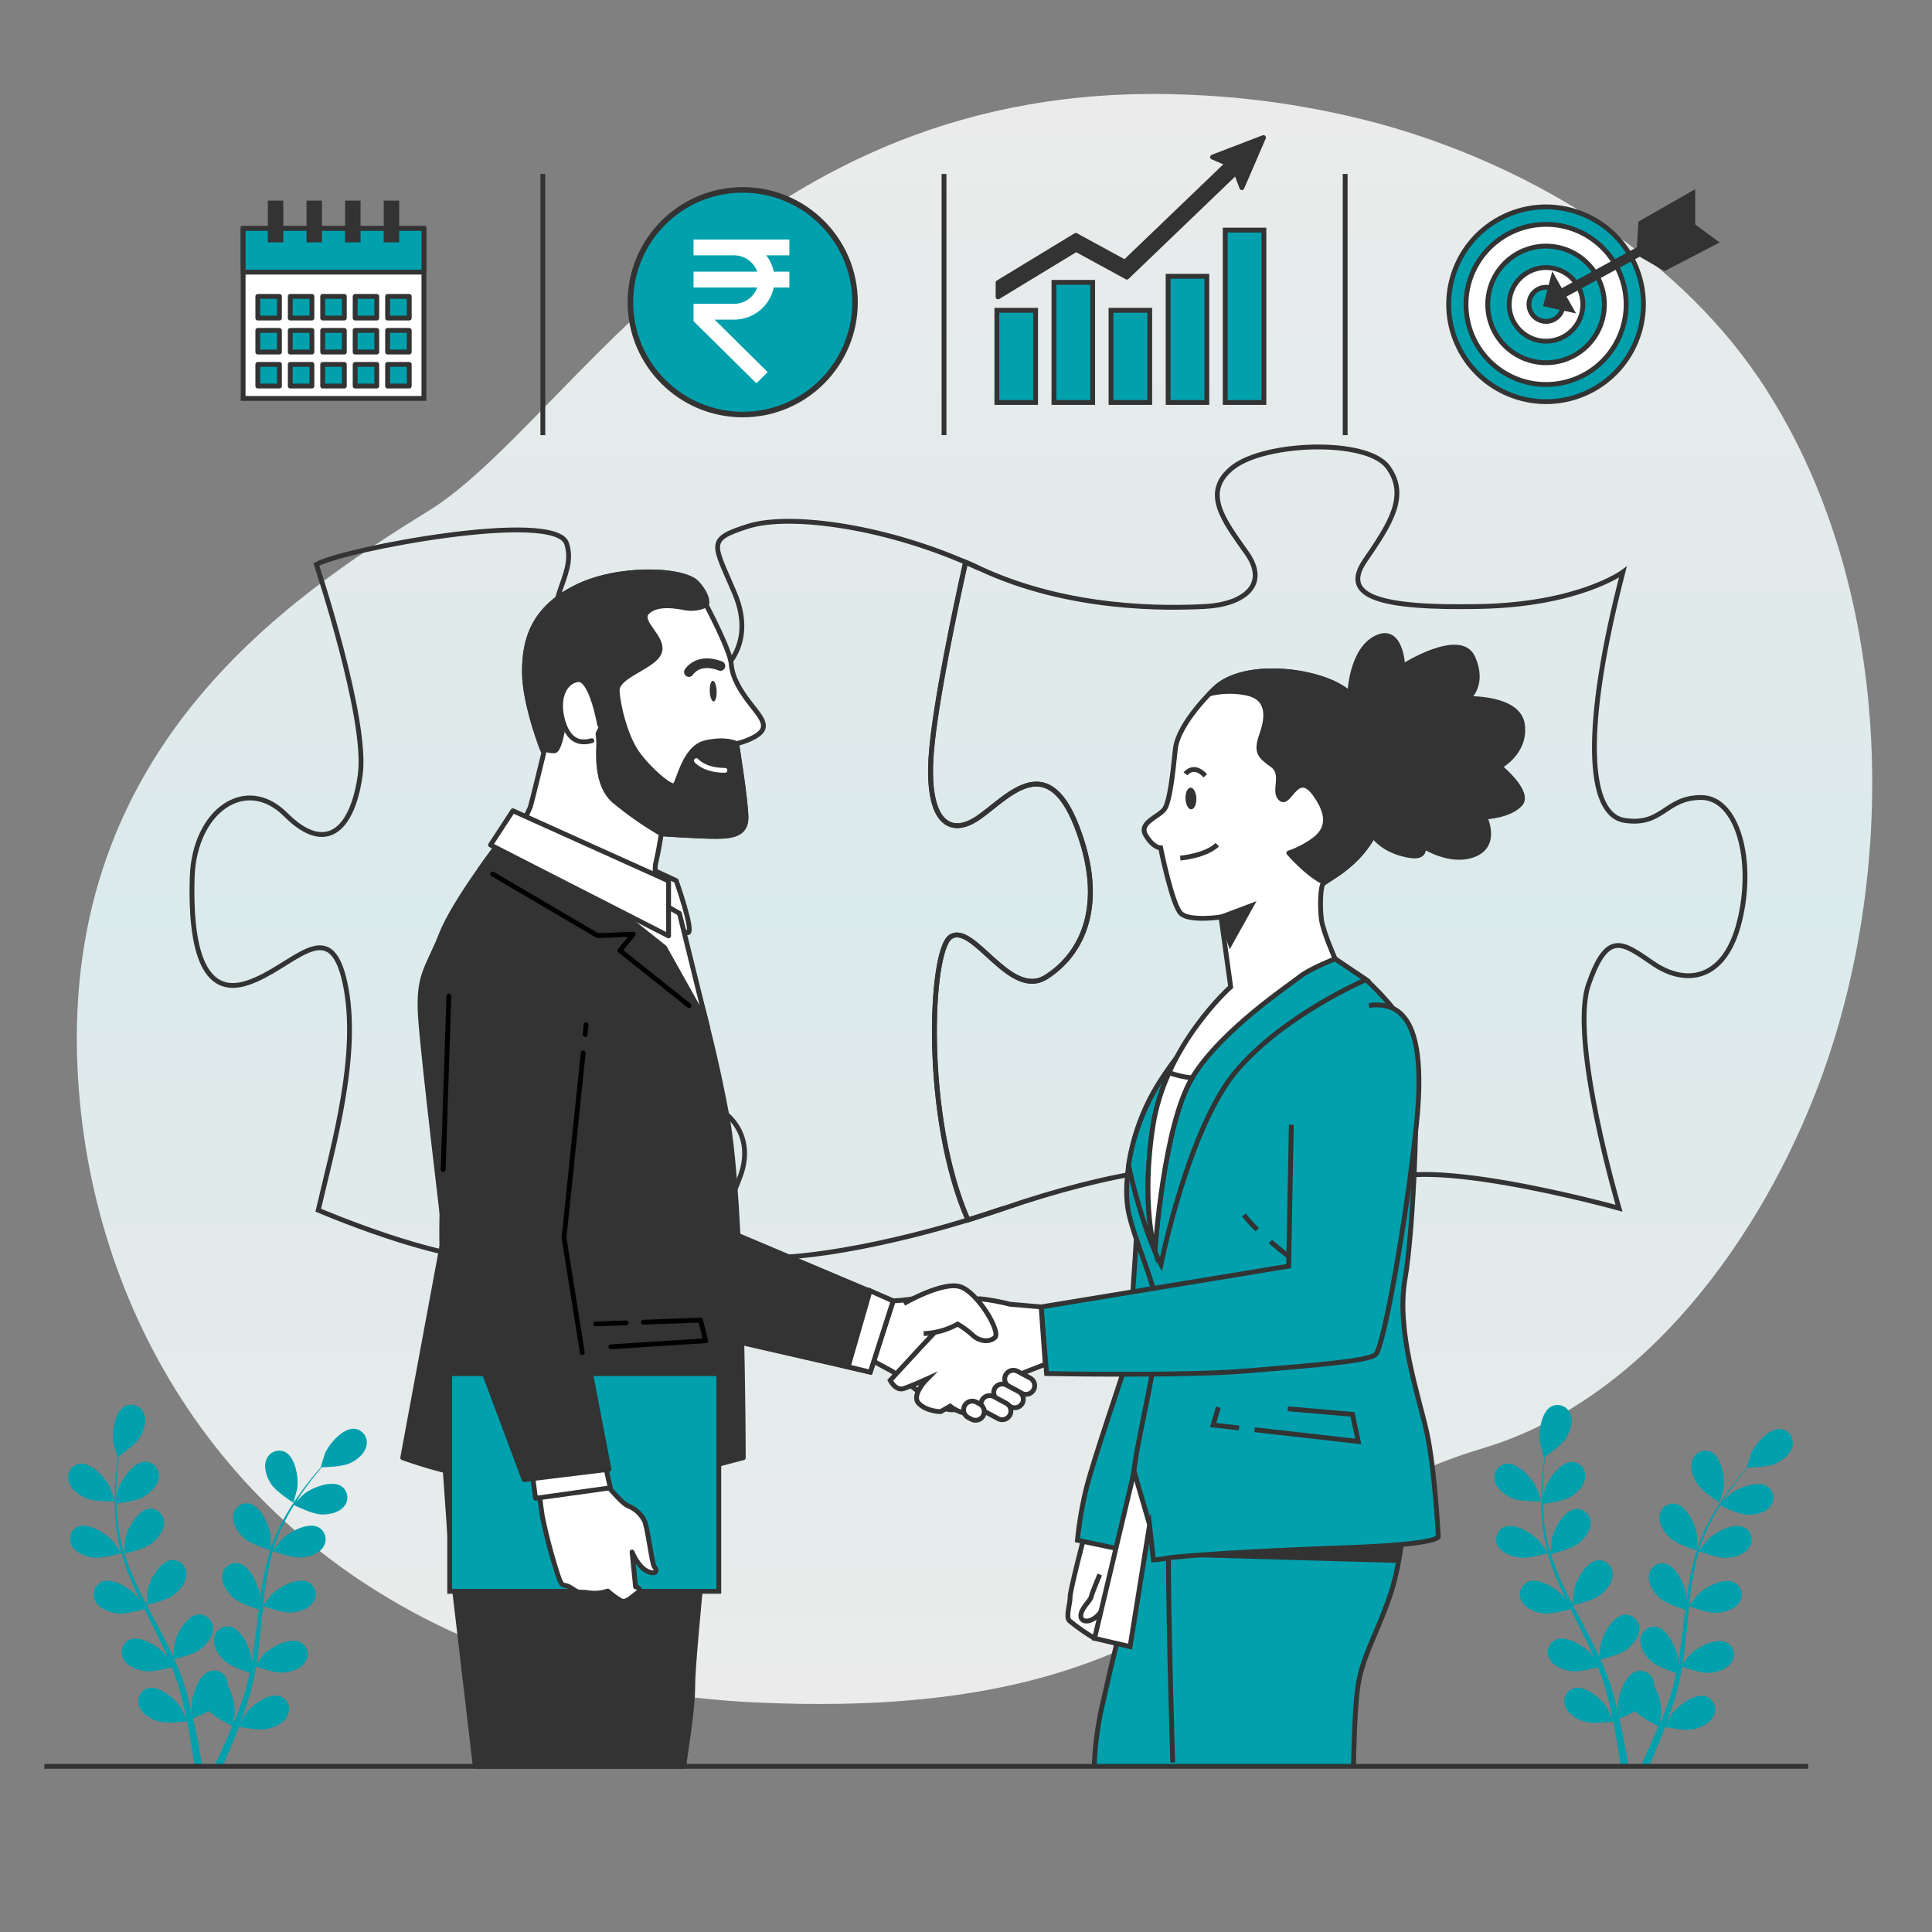 <svg xmlns="http://www.w3.org/2000/svg" width="400" height="400" viewBox="0 0 400 400" fill="none"><rect x="0" y="0" width="400" height="400" fill="#808080" stroke="none"/><path opacity="0.9" d="M376.736 224.048C364.96 255.592 340.896 289.736 307.032 299.84C255.832 315.12 249.752 356.368 158.104 352.544C144.722 352.045 131.433 350.095 118.472 346.728C112.134 345.064 105.911 342.993 99.84 340.528C46.296 318.848 18.4 271.12 16.048 221.176C12.984 155.496 58.816 124.192 88.6 105.856C118.384 87.52 154.28 16.496 244.408 19.552C258.17 19.959 271.839 21.953 285.144 25.496C315.472 33.704 346.296 51.896 364.208 78.4C365.552 80.389 366.837 82.427 368.064 84.512C392.04 125.184 392.8 181.04 376.736 224.048Z" fill="url(#paint0_linear_601:6383)"></path><path d="M200.4 252.576C191.096 231.456 192.472 196.864 196.784 193.984C201.528 190.824 209.04 207.04 216.56 202.296C224.08 197.552 229.216 187.264 222.888 171.048C216.56 154.832 208.256 165.512 202.32 169.448C196.384 173.384 191.64 169.848 192.832 155.608C193.704 145.104 197.8 125.8 199.896 116.408C200.84 116.816 201.784 117.208 202.712 117.664C184.128 108.96 163.56 106.192 154.864 108.96C146.168 111.728 147.744 112.52 152.088 122.8C161.168 144.248 126.792 151.6 116.888 135.08C110.96 125.192 119.68 119.64 117.304 112.52C114.928 105.4 71.032 113.704 65.496 116.872C65.496 116.872 76.168 148.872 74.592 160.376C73.016 171.88 67.472 176.992 59.168 168.68C50.864 160.368 40.184 167.88 39.784 181.736C39.384 195.592 41.76 206.648 51.256 203.488C60.752 200.328 68.264 188.856 71.424 203.488C74.584 218.12 69.024 237.088 65.888 250.552C65.888 250.552 90.808 261.232 102.272 260.44C113.736 259.648 120.864 259.256 117.304 252.136C113.744 245.016 107.808 240.272 112.16 232.36C116.512 224.448 133.912 225.24 143.008 227.216C152.104 229.192 156.064 235.92 153.296 243.432C150.528 250.944 145.776 258.464 154.48 260.04C162.68 261.536 183.536 258.104 204.08 251.416C202.864 251.808 201.6 252.192 200.4 252.576Z" stroke="#333333" stroke-miterlimit="10"></path><path d="M207.856 250.152C206.64 250.568 205.416 250.952 204.2 251.376C205.416 250.976 206.64 250.568 207.856 250.152Z" stroke="#333333" stroke-miterlimit="10"></path><path d="M352.216 165.112C344.704 165.112 344.304 171.048 336.392 169.864C328.48 168.68 327.696 150.48 336 118.448C336 118.448 326.904 125.168 306.336 125.568C285.768 125.968 277.464 123.584 282.608 116.072C287.752 108.56 291.704 102.624 287.352 96.696C283 90.768 262.04 91.552 255.352 96.696C248.664 101.84 253.376 107.768 258.12 114.488C262.864 121.208 257.32 125.168 249.416 125.568C241.512 125.968 221.336 126.368 202.744 117.656C201.816 117.216 200.872 116.808 199.928 116.4C197.832 125.816 193.736 145.12 192.864 155.6C191.672 169.84 196.416 173.4 202.352 169.44C208.288 165.48 216.592 154.808 222.92 171.04C229.248 187.272 224.104 197.536 216.592 202.288C209.08 207.04 201.528 190.824 196.8 193.984C192.488 196.864 191.112 231.456 200.416 252.576C202.904 251.776 205.392 250.976 207.872 250.176C229.624 242.656 251.376 239.096 255.336 244.24C259.296 249.384 257.736 248.592 252.568 256.504C247.4 264.416 247.816 271.136 256.52 275.088C265.224 279.04 286.576 278.288 288.52 269.16C290.464 260.032 279.424 254.92 284.568 246.216C289.712 237.512 335.2 250.152 335.2 250.152C335.2 250.152 324.92 215.344 328.872 203.872C332.824 192.4 336 195.2 342.328 199.52C348.656 203.84 356.96 203.48 360.128 190.824C363.296 178.168 359.728 165.112 352.216 165.112Z" stroke="#333333" stroke-miterlimit="10"></path><path d="M328.699 81.229C338.768 76.476 343.077 64.46 338.324 54.392C333.571 44.323 321.556 40.014 311.487 44.767C301.419 49.52 297.11 61.535 301.863 71.604C306.616 81.672 318.631 85.981 328.699 81.229Z" fill="#00A0AD" stroke="#333333" stroke-miterlimit="10"></path><path d="M321.789 79.519C330.896 78.584 337.521 70.444 336.586 61.337C335.652 52.23 327.512 45.605 318.405 46.54C309.298 47.475 302.673 55.615 303.608 64.722C304.542 73.829 312.683 80.454 321.789 79.519Z" fill="white" stroke="#333333" stroke-miterlimit="10"></path><path d="M325.281 73.929C331.302 71.065 333.861 63.862 330.997 57.842C328.133 51.821 320.931 49.262 314.91 52.126C308.889 54.99 306.33 62.193 309.194 68.213C312.058 74.234 319.261 76.793 325.281 73.929Z" fill="#00A0AD" stroke="#333333" stroke-miterlimit="10"></path><path d="M327.712 63.016C327.712 61.508 327.265 60.034 326.427 58.78C325.589 57.527 324.399 56.55 323.006 55.972C321.613 55.395 320.08 55.244 318.601 55.539C317.122 55.833 315.763 56.559 314.697 57.625C313.631 58.691 312.905 60.05 312.611 61.529C312.316 63.008 312.467 64.541 313.044 65.934C313.621 67.327 314.599 68.517 315.852 69.355C317.106 70.193 318.58 70.64 320.088 70.64C321.09 70.641 322.081 70.445 323.007 70.062C323.932 69.679 324.773 69.118 325.481 68.409C326.19 67.701 326.751 66.86 327.134 65.935C327.517 65.01 327.713 64.018 327.712 63.016Z" fill="white" stroke="#333333" stroke-miterlimit="10"></path><path d="M323.624 63.016C323.626 62.316 323.42 61.632 323.032 61.049C322.644 60.467 322.093 60.012 321.447 59.743C320.801 59.475 320.09 59.404 319.403 59.539C318.717 59.675 318.086 60.011 317.59 60.505C317.095 60.999 316.758 61.629 316.621 62.315C316.483 63.001 316.553 63.713 316.82 64.359C317.088 65.006 317.541 65.559 318.123 65.948C318.704 66.337 319.388 66.544 320.088 66.544C321.024 66.544 321.923 66.173 322.585 65.511C323.248 64.85 323.622 63.953 323.624 63.016Z" fill="#00A0AD" stroke="#333333" stroke-miterlimit="10"></path><path d="M321.552 57.488L320.096 63.016L325.312 64.16L321.552 57.488Z" fill="#333333" stroke="#333333" stroke-miterlimit="10"></path><path d="M323.776 60.568L346.712 48.072" stroke="#333333" stroke-width="2" stroke-miterlimit="10"></path><path d="M339.352 52.184L339.696 46.192L350.472 40.032V46.872L339.352 52.184Z" fill="#333333" stroke="#333333" stroke-miterlimit="10"></path><path d="M355.096 50.128L350.376 46.648L339.304 52.464L344.64 55.552L355.096 50.128Z" fill="#333333" stroke="#333333" stroke-miterlimit="10"></path><path d="M214.408 64.24H206.392V83.328H214.408V64.24Z" fill="#00A0AD" stroke="#333333" stroke-miterlimit="10"></path><path d="M226.224 58.456H218.208V83.328H226.224V58.456Z" fill="#00A0AD" stroke="#333333" stroke-miterlimit="10"></path><path d="M238.04 64.24H230.024V83.328H238.04V64.24Z" fill="#00A0AD" stroke="#333333" stroke-miterlimit="10"></path><path d="M249.864 57.2H241.848V83.328H249.864V57.2Z" fill="#00A0AD" stroke="#333333" stroke-miterlimit="10"></path><path d="M261.68 47.64H253.664V83.328H261.68V47.64Z" fill="#00A0AD" stroke="#333333" stroke-miterlimit="10"></path><path d="M251.04 32.52L254.168 33.856L232.896 54.272L222.736 48.728L206.64 58.512V61.464L222.8 51.64L233.312 57.376L255.912 35.68L257.12 38.856L261.592 28.48L251.04 32.52Z" fill="#333333" stroke="#333333" stroke-linecap="round" stroke-linejoin="round"></path><path d="M177.024 62.599C177.024 75.443 166.612 85.855 153.77 85.855C140.926 85.855 130.515 75.443 130.515 62.599C130.515 49.756 140.926 39.344 153.77 39.344C166.612 39.344 177.024 49.756 177.024 62.599Z" fill="#00A0AD"></path><path d="M177.6 62.572H176.453C176.453 68.838 173.915 74.504 169.81 78.61C165.703 82.716 160.037 85.254 153.772 85.254C147.507 85.254 141.84 82.716 137.734 78.61C133.629 74.504 131.091 68.838 131.09 62.572C131.091 56.307 133.629 50.641 137.734 46.535C141.84 42.429 147.507 39.892 153.772 39.891C160.037 39.892 165.703 42.429 169.81 46.535C173.915 50.641 176.453 56.307 176.453 62.572H177.6C177.6 49.412 166.932 38.745 153.772 38.743C140.611 38.745 129.944 49.412 129.944 62.572C129.944 75.733 140.611 86.401 153.772 86.401C166.932 86.401 177.6 75.733 177.6 62.572Z" fill="#333333"></path><path d="M143.587 52.866H151.973C154.193 52.866 156.083 54.282 156.771 56.248H143.587L143.587 59.52H156.771C156.083 61.486 154.193 62.903 151.973 62.903H143.587L143.587 66.488L156.604 79.356L158.944 77.043L147.951 66.175H151.973C156.031 66.175 159.424 63.311 160.194 59.52H163.428L163.428 56.248H160.194C159.939 54.997 159.4 53.846 158.644 52.866H163.428L163.428 49.594H143.587L143.587 52.866H143.587Z" fill="white"></path><path d="M87.768 47.296H50.336V82.488H87.768V47.296Z" fill="white" stroke="#333333" stroke-miterlimit="10"></path><path d="M87.768 47.296H50.336V56.344H87.768V47.296Z" fill="#00A0AD" stroke="#333333" stroke-linecap="round" stroke-linejoin="round"></path><path d="M57.856 61.368H53.376V65.848H57.856V61.368Z" fill="#00A0AD" stroke="#333333" stroke-linecap="round" stroke-linejoin="round"></path><path d="M64.576 61.368H60.096V65.848H64.576V61.368Z" fill="#00A0AD" stroke="#333333" stroke-linecap="round" stroke-linejoin="round"></path><path d="M71.288 61.368H66.808V65.848H71.288V61.368Z" fill="#00A0AD" stroke="#333333" stroke-linecap="round" stroke-linejoin="round"></path><path d="M78.008 61.368H73.528V65.848H78.008V61.368Z" fill="#00A0AD" stroke="#333333" stroke-linecap="round" stroke-linejoin="round"></path><path d="M84.728 61.368H80.248V65.848H84.728V61.368Z" fill="#00A0AD" stroke="#333333" stroke-linecap="round" stroke-linejoin="round"></path><path d="M57.856 68.408H53.376V72.888H57.856V68.408Z" fill="#00A0AD" stroke="#333333" stroke-linecap="round" stroke-linejoin="round"></path><path d="M64.576 68.408H60.096V72.888H64.576V68.408Z" fill="#00A0AD" stroke="#333333" stroke-linecap="round" stroke-linejoin="round"></path><path d="M71.288 68.408H66.808V72.888H71.288V68.408Z" fill="#00A0AD" stroke="#333333" stroke-linecap="round" stroke-linejoin="round"></path><path d="M78.008 68.408H73.528V72.888H78.008V68.408Z" fill="#00A0AD" stroke="#333333" stroke-linecap="round" stroke-linejoin="round"></path><path d="M84.728 68.408H80.248V72.888H84.728V68.408Z" fill="#00A0AD" stroke="#333333" stroke-linecap="round" stroke-linejoin="round"></path><path d="M57.856 75.448H53.376V79.928H57.856V75.448Z" fill="#00A0AD" stroke="#333333" stroke-linecap="round" stroke-linejoin="round"></path><path d="M64.576 75.448H60.096V79.928H64.576V75.448Z" fill="#00A0AD" stroke="#333333" stroke-linecap="round" stroke-linejoin="round"></path><path d="M71.288 75.448H66.808V79.928H71.288V75.448Z" fill="#00A0AD" stroke="#333333" stroke-linecap="round" stroke-linejoin="round"></path><path d="M78.008 75.448H73.528V79.928H78.008V75.448Z" fill="#00A0AD" stroke="#333333" stroke-linecap="round" stroke-linejoin="round"></path><path d="M84.728 75.448H80.248V79.928H84.728V75.448Z" fill="#00A0AD" stroke="#333333" stroke-linecap="round" stroke-linejoin="round"></path><path d="M58.656 41.536H55.456V50.176H58.656V41.536Z" fill="#333333"></path><path d="M66.656 41.536H63.456V50.176H66.656V41.536Z" fill="#333333"></path><path d="M74.648 41.536H71.448V50.176H74.648V41.536Z" fill="#333333"></path><path d="M82.648 41.536H79.448V50.176H82.648V41.536Z" fill="#333333"></path><path d="M17.784 310.176C19.52 310.936 23.768 310.84 23.768 310.84C23.768 310.84 22.856 308.064 22.776 307.896C21.84 305.944 18.896 302.728 16.496 303.048C16.099 303.113 15.72 303.261 15.385 303.482C15.049 303.703 14.763 303.993 14.547 304.332C14.33 304.671 14.187 305.051 14.127 305.449C14.068 305.847 14.092 306.252 14.2 306.64C14.6 308.296 16.304 309.536 17.784 310.176Z" fill="#00A0AD"></path><path d="M19.248 322.488C21.048 322.744 24.848 321.648 25.144 321.56C25.766 323.729 26.533 325.854 27.44 327.92C27.96 329.128 28.528 330.32 29.104 331.528C28.76 331.016 28.448 330.568 28.392 330.512C26.984 328.872 23.288 326.512 21.064 327.496C20.698 327.662 20.371 327.904 20.105 328.205C19.839 328.506 19.639 328.86 19.519 329.243C19.399 329.627 19.361 330.032 19.408 330.431C19.455 330.83 19.586 331.215 19.792 331.56C20.592 333.056 22.584 333.8 24.184 334.032C25.784 334.264 29.056 333.4 29.912 333.152C30.136 333.608 30.36 334.072 30.592 334.528C31.688 336.712 32.792 338.888 33.792 341.056C34.152 341.816 34.48 342.584 34.808 343.352C34.496 342.896 34.24 342.552 34.192 342.472C32.776 340.872 29.08 338.512 26.856 339.456C26.492 339.625 26.168 339.869 25.904 340.172C25.64 340.475 25.442 340.829 25.324 341.213C25.205 341.597 25.169 342.001 25.216 342.4C25.264 342.799 25.395 343.183 25.6 343.528C26.4 345.024 28.4 345.76 29.992 345.992C31.584 346.224 34.552 345.44 35.592 345.192C35.904 345.992 36.216 346.792 36.488 347.592C36.656 348.128 36.864 348.64 37 349.192C37.136 349.744 37.304 350.264 37.448 350.792C37.696 351.824 37.96 352.888 38.176 353.904C38.336 354.608 38.472 355.288 38.608 355.96C38.256 355.2 37.544 353.72 37.472 353.6C36.32 351.768 33.024 348.912 30.68 349.504C30.3 349.615 29.947 349.804 29.643 350.058C29.339 350.312 29.091 350.626 28.914 350.981C28.738 351.335 28.636 351.723 28.617 352.118C28.597 352.514 28.659 352.91 28.8 353.28C29.384 354.88 31.2 355.92 32.8 356.392C34.496 356.904 38.256 356.432 38.728 356.392C38.952 357.52 39.16 358.616 39.344 359.648C39.744 361.944 40.048 363.992 40.28 365.728H41.88C41.6 363.928 41.24 361.792 40.76 359.392C40.536 358.248 40.272 357.032 39.96 355.784C41.094 355.33 42.2 354.809 43.272 354.224C44.512 355.568 47.68 357.136 48.072 357.336C47.64 358.4 47.208 359.432 46.784 360.392C45.904 362.416 45.072 364.208 44.336 365.728H46.056C46.688 364.32 47.384 362.72 48.104 360.928C48.552 359.848 49 358.688 49.456 357.496C49.912 357.592 53.632 358.344 55.368 357.952C56.968 357.6 58.848 356.712 59.56 355.152C59.737 354.79 59.835 354.395 59.85 353.992C59.864 353.59 59.793 353.189 59.642 352.815C59.491 352.442 59.264 352.104 58.974 351.825C58.684 351.545 58.339 351.329 57.96 351.192C55.664 350.392 52.168 353.032 50.88 354.768C50.808 354.872 50.08 356.072 49.68 356.84C49.864 356.352 50.048 355.88 50.224 355.376C50.592 354.376 50.928 353.368 51.296 352.288L51.776 350.688C51.944 350.152 52.056 349.576 52.208 349.008C52.52 347.704 52.768 346.36 53.008 345.008C53.888 345.328 57.008 346.416 58.608 346.296C60.208 346.176 62.24 345.592 63.168 344.16C63.4 343.831 63.56 343.457 63.638 343.063C63.715 342.668 63.708 342.261 63.618 341.869C63.527 341.477 63.355 341.109 63.112 340.788C62.869 340.467 62.561 340.201 62.208 340.008C60.056 338.904 56.2 340.944 54.672 342.472C54.576 342.568 53.6 343.784 53.072 344.464C53.2 343.664 53.336 342.864 53.44 342C53.736 339.6 53.96 337.16 54.24 334.728C54.312 333.984 54.392 333.24 54.472 332.496C54.784 332.616 58.472 333.984 60.28 333.864C61.88 333.744 63.904 333.16 64.84 331.728C65.071 331.399 65.23 331.025 65.307 330.63C65.383 330.236 65.376 329.83 65.286 329.438C65.195 329.046 65.023 328.678 64.781 328.357C64.539 328.036 64.232 327.77 63.88 327.576C61.728 326.464 57.872 328.504 56.336 330.032C56.224 330.144 54.824 331.904 54.488 332.368C54.656 330.728 54.848 329.104 55.096 327.504C55.425 325.343 55.89 323.206 56.488 321.104C56.632 321.16 60.488 322.608 62.328 322.48C63.928 322.368 65.96 321.776 66.888 320.344C67.119 320.015 67.278 319.641 67.355 319.246C67.431 318.852 67.424 318.446 67.334 318.054C67.243 317.662 67.071 317.294 66.829 316.973C66.587 316.652 66.28 316.386 65.928 316.192C63.776 315.08 59.92 317.128 58.392 318.648C58.272 318.768 56.792 320.656 56.512 321.048C56.512 320.928 56.576 320.8 56.608 320.68C57.271 318.592 58.119 316.568 59.144 314.632C59.688 313.552 60.28 312.552 60.872 311.6C61.56 311.944 64.712 313.472 66.4 313.544C68.088 313.616 70.08 313.24 71.2 311.944C71.466 311.642 71.666 311.288 71.786 310.904C71.906 310.52 71.943 310.115 71.896 309.715C71.848 309.316 71.717 308.931 71.51 308.585C71.303 308.24 71.026 307.942 70.696 307.712C68.68 306.368 64.624 307.984 62.936 309.312C62.84 309.384 61.992 310.232 61.384 310.856C61.656 310.432 61.928 309.984 62.184 309.576C63.192 308.056 64.216 306.72 65.128 305.576C65.656 304.912 66.144 304.328 66.608 303.776C67.456 303.776 70.88 303.656 72.376 302.976C73.872 302.296 75.512 301.016 75.864 299.344C75.961 298.953 75.974 298.546 75.903 298.15C75.832 297.754 75.679 297.377 75.452 297.044C75.226 296.711 74.932 296.429 74.589 296.218C74.246 296.006 73.863 295.869 73.464 295.816C71.064 295.56 68.2 298.856 67.32 300.832C67.248 301 66.368 303.808 66.408 303.808H66.4C65.944 304.328 65.456 304.888 64.944 305.512C64 306.664 62.952 307.984 61.904 309.512C60.737 311.123 59.668 312.804 58.704 314.544C57.626 316.481 56.724 318.51 56.008 320.608V320.688C56.008 319.976 56.008 317.992 56.008 317.84C55.728 315.696 53.928 311.72 51.552 311.28C51.154 311.218 50.748 311.24 50.36 311.345C49.972 311.45 49.61 311.636 49.298 311.89C48.986 312.145 48.732 312.462 48.551 312.821C48.37 313.181 48.267 313.574 48.248 313.976C48.112 315.68 49.344 317.384 50.544 318.456C51.904 319.672 55.672 320.856 55.976 320.936C55.296 323.09 54.762 325.287 54.376 327.512C54.144 328.808 53.952 330.12 53.776 331.432C53.776 330.824 53.776 330.272 53.776 330.2C53.496 328.056 51.696 324.08 49.32 323.64C48.923 323.578 48.518 323.6 48.13 323.704C47.742 323.809 47.381 323.994 47.069 324.248C46.757 324.501 46.503 324.817 46.321 325.176C46.14 325.534 46.036 325.927 46.016 326.328C45.88 328.032 47.112 329.736 48.312 330.816C49.512 331.896 52.728 332.968 53.576 333.216L53.384 334.736C53.096 337.136 52.816 339.584 52.472 341.936C52.352 342.736 52.2 343.584 52.048 344.408C52.048 343.864 52.048 343.4 52.048 343.336C51.768 341.192 49.976 337.208 47.592 336.768C47.195 336.707 46.789 336.73 46.401 336.836C46.013 336.941 45.652 337.127 45.341 337.382C45.029 337.636 44.775 337.952 44.593 338.311C44.412 338.67 44.308 339.062 44.288 339.464C44.152 341.168 45.384 342.872 46.592 343.944C47.8 345.016 50.688 346 51.696 346.344C51.52 347.144 51.344 348.008 51.136 348.816C50.984 349.352 50.872 349.888 50.688 350.416C50.504 350.944 50.344 351.488 50.176 352.016C49.808 353.016 49.44 354.048 49.064 355.016L48.264 356.968C48.392 356.168 48.616 354.512 48.616 354.368C48.587 352.468 48.075 350.607 47.128 348.96C47.144 348.75 47.144 348.538 47.128 348.328C47.073 347.932 46.936 347.552 46.725 347.212C46.515 346.872 46.236 346.58 45.906 346.354C45.576 346.128 45.203 345.973 44.81 345.9C44.417 345.827 44.013 345.836 43.624 345.928C41.288 346.552 39.8 350.656 39.688 352.816C39.688 352.944 39.768 354.336 39.832 355.216C39.72 354.704 39.608 354.216 39.48 353.688C39.232 352.656 38.96 351.632 38.68 350.528C38.52 350 38.352 349.464 38.192 348.928C38.032 348.392 37.816 347.84 37.624 347.288C37.168 346.024 36.632 344.768 36.072 343.512C36.976 343.296 40.184 342.48 41.464 341.488C42.744 340.496 44.104 338.896 44.096 337.192C44.106 336.79 44.032 336.39 43.878 336.019C43.724 335.647 43.493 335.312 43.201 335.035C42.909 334.758 42.562 334.546 42.183 334.412C41.804 334.278 41.401 334.224 41 334.256C38.6 334.52 36.504 338.352 36.072 340.472C36.072 340.6 35.904 342.152 35.84 343.008C35.496 342.256 35.152 341.504 34.784 340.752C33.704 338.592 32.552 336.432 31.408 334.272L30.368 332.288C30.696 332.208 34.52 331.32 35.968 330.216C37.256 329.232 38.608 327.624 38.6 325.92C38.61 325.518 38.536 325.118 38.382 324.747C38.227 324.375 37.997 324.04 37.705 323.763C37.413 323.486 37.066 323.274 36.687 323.14C36.308 323.006 35.905 322.952 35.504 322.984C33.104 323.248 31.008 327.08 30.576 329.2C30.576 329.36 30.336 331.6 30.32 332.168C29.52 330.704 28.816 329.248 28.144 327.776C27.21 325.797 26.408 323.758 25.744 321.672C25.896 321.672 29.896 320.728 31.344 319.6C32.624 318.616 33.984 317.008 33.968 315.304C33.979 314.902 33.906 314.503 33.753 314.131C33.599 313.76 33.37 313.424 33.078 313.147C32.787 312.871 32.441 312.658 32.062 312.524C31.683 312.389 31.281 312.336 30.88 312.368C28.48 312.632 26.384 316.464 25.944 318.576C25.944 318.744 25.696 321.152 25.688 321.592L25.56 321.224C24.965 319.117 24.556 316.962 24.336 314.784C24.2 313.584 24.144 312.424 24.104 311.304C24.904 311.208 28.352 310.744 29.792 309.872C31.232 309 32.696 307.584 32.872 305.872C32.927 305.474 32.898 305.068 32.786 304.682C32.674 304.295 32.482 303.937 32.222 303.63C31.963 303.323 31.641 303.074 31.279 302.899C30.917 302.724 30.522 302.628 30.12 302.616C27.72 302.616 25.208 306.192 24.52 308.216C24.52 308.328 24.24 309.504 24.08 310.368C24.08 309.856 24.08 309.336 24.08 308.848C24.08 307.016 24.2 305.336 24.312 303.856C24.384 303.056 24.464 302.256 24.552 301.544C25.248 301.064 28.048 299.088 28.912 297.672C29.776 296.256 30.44 294.304 29.808 292.72C29.672 292.343 29.458 291.999 29.181 291.71C28.903 291.421 28.568 291.193 28.197 291.043C27.825 290.892 27.427 290.821 27.026 290.834C26.625 290.847 26.232 290.945 25.872 291.12C23.72 292.232 23.152 296.56 23.472 298.688C23.472 298.872 24.32 301.704 24.352 301.68H24.4C24.304 302.36 24.208 303.096 24.128 303.896C23.976 305.384 23.824 307.056 23.784 308.896C23.716 310.876 23.762 312.857 23.92 314.832C24.095 317.041 24.465 319.231 25.024 321.376V321.456C24.64 320.856 23.52 319.224 23.424 319.104C22.008 317.504 18.312 315.144 16.088 316.088C15.747 316.26 15.444 316.499 15.196 316.79C14.949 317.082 14.762 317.42 14.647 317.784C14.532 318.149 14.492 318.533 14.527 318.913C14.563 319.294 14.675 319.663 14.856 320C15.68 321.512 17.648 322.248 19.248 322.488Z" fill="#00A0AD"></path><path d="M60.752 311.112C60.752 311.112 61.552 308.288 61.552 308.104C61.856 305.968 61.168 301.656 58.992 300.6C58.625 300.434 58.228 300.348 57.825 300.346C57.423 300.345 57.025 300.428 56.657 300.591C56.289 300.754 55.96 300.994 55.691 301.293C55.422 301.592 55.219 301.945 55.096 302.328C54.512 303.928 55.248 305.904 56.128 307.256C57.152 308.848 60.744 311.112 60.752 311.112Z" fill="#00A0AD"></path><path d="M313.072 310.176C314.808 310.936 319.056 310.84 319.056 310.84C319.056 310.84 318.144 308.064 318.064 307.896C317.128 305.944 314.184 302.728 311.784 303.048C311.387 303.113 311.009 303.261 310.673 303.482C310.337 303.703 310.051 303.993 309.835 304.332C309.618 304.671 309.475 305.051 309.416 305.449C309.356 305.847 309.381 306.252 309.488 306.64C309.888 308.296 311.592 309.536 313.072 310.176Z" fill="#00A0AD"></path><path d="M314.536 322.488C316.336 322.744 320.136 321.648 320.432 321.56C321.057 323.728 321.824 325.853 322.728 327.92C323.248 329.128 323.816 330.32 324.392 331.528C324.048 331.016 323.736 330.568 323.68 330.512C322.272 328.872 318.576 326.512 316.352 327.496C315.986 327.662 315.659 327.904 315.393 328.205C315.127 328.506 314.927 328.86 314.807 329.243C314.687 329.627 314.649 330.032 314.696 330.431C314.743 330.83 314.874 331.215 315.08 331.56C315.88 333.056 317.872 333.8 319.472 334.032C321.072 334.264 324.344 333.4 325.2 333.152C325.424 333.608 325.648 334.072 325.88 334.528C326.976 336.712 328.08 338.888 329.08 341.056C329.44 341.816 329.768 342.584 330.096 343.352C329.784 342.896 329.528 342.552 329.48 342.472C328.064 340.872 324.376 338.512 322.144 339.456C321.779 339.624 321.453 339.867 321.187 340.169C320.921 340.471 320.722 340.825 320.602 341.209C320.482 341.593 320.444 341.998 320.491 342.397C320.537 342.797 320.667 343.182 320.872 343.528C321.672 345.024 323.672 345.76 325.264 345.992C326.856 346.224 329.824 345.44 330.864 345.192C331.176 345.992 331.496 346.792 331.76 347.592C331.928 348.128 332.136 348.64 332.272 349.192C332.408 349.744 332.576 350.264 332.72 350.792C332.968 351.824 333.232 352.888 333.448 353.904C333.608 354.608 333.744 355.288 333.88 355.96C333.528 355.2 332.816 353.72 332.744 353.6C331.592 351.768 328.296 348.912 325.952 349.504C325.566 349.615 325.207 349.806 324.899 350.064C324.591 350.322 324.341 350.643 324.164 351.004C323.988 351.365 323.889 351.759 323.874 352.161C323.86 352.563 323.93 352.963 324.08 353.336C324.664 354.936 326.48 355.976 328.08 356.448C329.776 356.96 333.536 356.488 334.008 356.448C334.232 357.576 334.44 358.672 334.624 359.704C335.024 362 335.328 364.048 335.56 365.784H337.16C336.88 363.984 336.52 361.848 336.04 359.448C335.816 358.304 335.552 357.088 335.24 355.84C336.374 355.386 337.48 354.865 338.552 354.28C339.792 355.624 342.96 357.192 343.352 357.392C342.92 358.456 342.488 359.488 342.064 360.448C341.184 362.472 340.352 364.264 339.616 365.784H341.336C341.968 364.376 342.664 362.776 343.384 360.984C343.832 359.904 344.28 358.744 344.736 357.552C345.192 357.648 348.912 358.4 350.648 358.008C352.248 357.656 354.128 356.768 354.84 355.208C355.017 354.846 355.115 354.451 355.13 354.048C355.144 353.646 355.073 353.245 354.922 352.871C354.771 352.498 354.544 352.161 354.254 351.881C353.964 351.601 353.619 351.386 353.24 351.248C350.944 350.448 347.448 353.088 346.16 354.824C346.088 354.928 345.36 356.128 344.96 356.896C345.144 356.408 345.328 355.936 345.512 355.432C345.872 354.432 346.208 353.424 346.576 352.344L347.056 350.744C347.224 350.208 347.336 349.632 347.488 349.064C347.8 347.76 348.048 346.416 348.288 345.064C349.168 345.384 352.288 346.472 353.888 346.352C355.488 346.232 357.52 345.648 358.448 344.216C358.68 343.887 358.84 343.513 358.918 343.119C358.995 342.724 358.988 342.317 358.898 341.925C358.807 341.533 358.635 341.165 358.392 340.844C358.149 340.523 357.841 340.257 357.488 340.064C355.336 338.96 351.48 341 349.952 342.528C349.856 342.624 348.88 343.84 348.352 344.52C348.48 343.72 348.616 342.92 348.72 342.056C349.016 339.656 349.24 337.216 349.48 334.784C349.552 334.04 349.632 333.296 349.712 332.552C350.024 332.672 353.712 334.04 355.52 333.92C357.12 333.8 359.144 333.216 360.08 331.784C360.311 331.455 360.47 331.081 360.547 330.686C360.624 330.292 360.616 329.886 360.526 329.494C360.435 329.102 360.263 328.734 360.021 328.413C359.779 328.093 359.472 327.826 359.12 327.632C356.968 326.52 353.112 328.56 351.576 330.088C351.464 330.2 350.064 331.96 349.728 332.424C349.896 330.784 350.088 329.16 350.336 327.56C350.665 325.4 351.13 323.262 351.728 321.16C351.872 321.216 355.728 322.664 357.568 322.536C359.168 322.424 361.2 321.832 362.128 320.4C362.359 320.071 362.518 319.697 362.595 319.302C362.672 318.908 362.664 318.502 362.574 318.11C362.483 317.718 362.311 317.35 362.069 317.029C361.827 316.709 361.52 316.442 361.168 316.248C359.016 315.136 355.16 317.184 353.632 318.704C353.512 318.824 352.032 320.712 351.752 321.104C351.752 320.984 351.816 320.856 351.848 320.736C352.511 318.648 353.359 316.624 354.384 314.688C354.928 313.608 355.52 312.608 356.112 311.656C356.8 312 359.952 313.528 361.64 313.6C363.328 313.672 365.32 313.296 366.44 312C366.706 311.698 366.906 311.344 367.026 310.96C367.146 310.576 367.183 310.171 367.136 309.771C367.088 309.372 366.957 308.987 366.75 308.641C366.543 308.296 366.266 307.998 365.936 307.768C363.92 306.424 359.864 308.04 358.176 309.368C358.088 309.44 357.232 310.288 356.624 310.912C356.896 310.488 357.168 310.04 357.424 309.632C358.44 308.112 359.456 306.776 360.368 305.632C360.896 304.968 361.384 304.384 361.848 303.832C362.696 303.832 366.12 303.712 367.616 303.032C369.112 302.352 370.752 301.072 371.104 299.4C371.201 299.009 371.214 298.602 371.143 298.206C371.072 297.81 370.919 297.433 370.692 297.1C370.466 296.767 370.172 296.485 369.829 296.274C369.486 296.062 369.103 295.925 368.704 295.872C366.304 295.616 363.432 298.912 362.552 300.888C362.48 301.056 361.6 303.864 361.64 303.864H361.696C361.24 304.384 360.752 304.944 360.24 305.568C359.296 306.72 358.248 308.04 357.2 309.568C356.046 311.18 354.991 312.861 354.04 314.6C352.962 316.537 352.06 318.566 351.344 320.664C351.348 320.691 351.348 320.717 351.344 320.744C351.344 320.032 351.344 318.048 351.344 317.896C351.064 315.752 349.264 311.776 346.888 311.336C346.491 311.274 346.084 311.296 345.696 311.401C345.308 311.506 344.946 311.692 344.634 311.946C344.323 312.201 344.068 312.518 343.887 312.877C343.706 313.237 343.603 313.63 343.584 314.032C343.448 315.736 344.68 317.44 345.88 318.512C347.24 319.728 351.008 320.912 351.312 320.992C350.632 323.146 350.098 325.343 349.712 327.568C349.48 328.864 349.288 330.176 349.112 331.488C349.112 330.88 349.112 330.328 349.112 330.256C348.832 328.112 347.032 324.136 344.656 323.696C344.259 323.634 343.854 323.656 343.466 323.76C343.078 323.865 342.717 324.05 342.405 324.304C342.093 324.557 341.839 324.873 341.657 325.232C341.476 325.59 341.372 325.983 341.352 326.384C341.216 328.088 342.448 329.792 343.648 330.872C344.848 331.952 348.064 333.024 348.912 333.272C348.856 333.776 348.784 334.28 348.72 334.792C348.432 337.192 348.152 339.64 347.808 341.992C347.688 342.792 347.536 343.64 347.384 344.464C347.384 343.92 347.384 343.456 347.384 343.392C347.104 341.248 345.312 337.264 342.928 336.824C342.531 336.763 342.125 336.786 341.737 336.892C341.349 336.998 340.988 337.183 340.677 337.438C340.365 337.692 340.111 338.008 339.929 338.367C339.748 338.726 339.644 339.119 339.624 339.52C339.488 341.224 340.72 342.928 341.928 344C343.136 345.072 346.032 346.056 347.032 346.4C346.856 347.2 346.68 348.064 346.472 348.872C346.32 349.408 346.208 349.944 346.024 350.472C345.84 351 345.68 351.544 345.512 352.072C345.144 353.072 344.776 354.104 344.4 355.072L343.6 357.024C343.728 356.224 343.952 354.568 343.952 354.424C343.927 352.524 343.414 350.662 342.464 349.016C342.467 348.805 342.453 348.593 342.424 348.384C342.369 347.988 342.232 347.608 342.022 347.268C341.811 346.928 341.532 346.636 341.202 346.41C340.872 346.184 340.499 346.029 340.106 345.956C339.713 345.883 339.309 345.892 338.92 345.984C336.584 346.608 335.096 350.712 334.984 352.872C334.984 353 335.064 354.392 335.128 355.272C335.016 354.76 334.904 354.272 334.776 353.744C334.528 352.712 334.256 351.688 333.976 350.584C333.816 350.056 333.648 349.52 333.488 348.984C333.328 348.448 333.112 347.896 332.92 347.344C332.464 346.08 331.928 344.824 331.368 343.568C332.272 343.352 335.48 342.536 336.76 341.544C338.04 340.552 339.4 338.952 339.392 337.248C339.402 336.846 339.328 336.446 339.174 336.075C339.02 335.703 338.789 335.368 338.497 335.091C338.205 334.814 337.859 334.602 337.479 334.468C337.1 334.334 336.697 334.28 336.296 334.312C333.896 334.576 331.8 338.408 331.368 340.528C331.368 340.656 331.2 342.208 331.136 343.064C330.792 342.312 330.448 341.56 330.08 340.808C329 338.648 327.848 336.488 326.704 334.328L325.664 332.344C325.992 332.264 329.816 331.376 331.264 330.272C332.552 329.288 333.904 327.68 333.896 325.976C333.906 325.574 333.832 325.174 333.678 324.803C333.524 324.431 333.293 324.096 333.001 323.819C332.709 323.542 332.363 323.33 331.983 323.196C331.604 323.062 331.201 323.008 330.8 323.04C328.4 323.304 326.304 327.136 325.872 329.256C325.872 329.416 325.632 331.656 325.616 332.224C324.856 330.76 324.112 329.304 323.44 327.832C322.519 325.852 321.731 323.813 321.08 321.728C321.232 321.728 325.232 320.784 326.68 319.656C327.96 318.672 329.32 317.064 329.304 315.36C329.315 314.958 329.242 314.559 329.089 314.187C328.936 313.816 328.706 313.48 328.415 313.204C328.123 312.927 327.777 312.714 327.398 312.58C327.019 312.445 326.617 312.392 326.216 312.424C323.816 312.688 321.72 316.52 321.28 318.632C321.28 318.8 321.032 321.208 321.024 321.648L320.896 321.28C320.301 319.173 319.892 317.018 319.672 314.84C319.544 313.64 319.48 312.48 319.44 311.36C320.24 311.264 323.688 310.8 325.128 309.928C326.568 309.056 328.032 307.64 328.208 305.928C328.263 305.53 328.234 305.124 328.122 304.738C328.01 304.351 327.818 303.993 327.559 303.686C327.299 303.379 326.977 303.13 326.615 302.955C326.253 302.78 325.858 302.684 325.456 302.672C323.056 302.672 320.544 306.248 319.856 308.272C319.856 308.384 319.576 309.56 319.416 310.424C319.416 309.912 319.416 309.392 319.416 308.904C319.416 307.072 319.536 305.392 319.648 303.912C319.72 303.112 319.8 302.312 319.888 301.6C320.584 301.12 323.384 299.144 324.248 297.728C325.112 296.312 325.776 294.36 325.144 292.776C325.008 292.399 324.794 292.055 324.517 291.766C324.239 291.477 323.904 291.249 323.533 291.099C323.161 290.948 322.763 290.877 322.362 290.89C321.962 290.903 321.568 291.001 321.208 291.176C319.056 292.288 318.488 296.616 318.848 298.744C318.848 298.928 319.648 301.76 319.728 301.736H319.768C319.672 302.416 319.576 303.152 319.496 303.952C319.344 305.44 319.192 307.112 319.152 308.952C319.084 310.932 319.13 312.914 319.288 314.888C319.463 317.097 319.833 319.287 320.392 321.432V321.512C320.008 320.912 318.888 319.28 318.792 319.16C317.376 317.56 313.68 315.2 311.456 316.144C311.09 316.311 310.763 316.553 310.497 316.855C310.23 317.157 310.031 317.512 309.911 317.896C309.791 318.28 309.753 318.685 309.8 319.085C309.847 319.485 309.978 319.87 310.184 320.216C310.968 321.512 312.936 322.248 314.536 322.488Z" fill="#00A0AD"></path><path d="M356.04 311.112C356.04 311.112 356.84 308.288 356.84 308.104C357.144 305.968 356.456 301.656 354.28 300.6C353.913 300.434 353.516 300.348 353.113 300.346C352.711 300.345 352.313 300.428 351.945 300.591C351.577 300.754 351.248 300.994 350.979 301.293C350.71 301.592 350.507 301.945 350.384 302.328C349.8 303.928 350.536 305.904 351.416 307.256C352.44 308.848 356 311.112 356.04 311.112Z" fill="#00A0AD"></path><path d="M279.464 143.656C279.464 143.656 279.712 134.624 284.92 132.064C290.128 129.504 290.424 137.96 290.424 137.96C290.424 137.96 302.336 130.392 304.92 136.128C307.504 141.864 303.896 144.64 303.896 144.64C303.896 144.64 314.472 144.272 315.208 150.072C315.944 155.872 310.48 158.712 310.48 158.712C310.48 158.712 317.016 164.048 314.72 166.512C312.424 168.976 307.4 169.152 307.4 169.152C307.4 169.152 310.248 174.872 305.28 176.904C300.312 178.936 294.632 175.152 294.632 175.152C294.632 175.152 295.512 177.776 291.784 177.112C288.056 176.448 284.288 174.712 281.976 169.24C279.664 163.768 276.68 148.272 279.464 143.656Z" fill="#333333" stroke="#333333" stroke-linecap="round" stroke-linejoin="round"></path><path d="M224.472 318.096C224.472 318.096 221.504 329.424 221.552 330.68C221.6 331.936 220.568 334.784 221.44 335.592C223.072 336.923 224.802 338.129 226.616 339.2C227.355 339.19 228.076 338.971 228.696 338.568C228.896 338.388 229.057 338.169 229.169 337.924C229.28 337.679 229.34 337.413 229.344 337.144C229.344 336.72 228.152 334.944 227.992 334.528C227.832 334.112 230.176 328.696 231.064 326C231.729 323.593 232.205 321.137 232.488 318.656L224.472 318.096Z" fill="white" stroke="#333333" stroke-miterlimit="10"></path><path d="M227.696 325.984C227.696 325.984 226.008 329.984 225.896 330.672C225.784 331.36 223.496 333.28 223.8 334.816C224.104 336.352 227.48 335.944 229.144 331.4" fill="white"></path><path d="M227.696 325.984C227.696 325.984 226.008 329.984 225.896 330.672C225.784 331.36 223.496 333.28 223.8 334.816C224.104 336.352 227.48 335.944 229.144 331.4" stroke="#333333" stroke-miterlimit="10"></path><path d="M235.256 256.56C235.256 256.56 233.84 279.664 233.304 281.704C232.768 283.744 226.336 302.376 224.92 308.104C224.051 311.651 223.434 315.254 223.072 318.888L231.704 320.704L236.552 299.408C236.552 299.408 242.888 280 241.6 270.904C240.94 265.603 238.733 260.615 235.256 256.56Z" fill="#00A0AD" stroke="#333333" stroke-miterlimit="10"></path><path d="M280.224 365.704C280.328 360.68 280.536 353.904 281.024 350.024C281.824 343.32 284.688 339.176 287.632 330.824C290.576 322.472 290.832 311.496 290.832 311.496L238.112 313.336C238.112 313.336 232 336 228.296 352.672C227.29 356.949 226.704 361.313 226.544 365.704" fill="#00A0AD"></path><path d="M280.224 365.704C280.328 360.68 280.536 353.904 281.024 350.024C281.824 343.32 284.688 339.176 287.632 330.824C290.576 322.472 290.832 311.496 290.832 311.496L238.112 313.336C238.112 313.336 232 336 228.296 352.672C227.29 356.949 226.704 361.313 226.544 365.704" stroke="#333333" stroke-miterlimit="10"></path><path d="M245.016 321.832L288.88 323.064L289.808 319.672L245.016 321.832Z" fill="#333333" stroke="#333333" stroke-linecap="round" stroke-linejoin="round"></path><path d="M242.8 364.904C242.8 364.904 241.936 337.472 241.912 322.584L242.8 364.904Z" fill="white"></path><path d="M242.8 364.904C242.8 364.904 241.936 337.472 241.912 322.584" stroke="#333333" stroke-miterlimit="10"></path><path d="M276.424 198.528L282.824 202.832C282.824 202.832 290.4 209.6 292.264 215.2C294.128 220.8 292.776 254.056 290.896 264.8C289.016 275.544 293.712 288.928 295.384 296.48C297.056 304.032 297.784 318.08 297.784 318.08C297.784 318.08 298.968 319.728 278.424 320.44C257.88 321.152 243.552 322.224 241.872 322.56C240.857 322.768 239.827 322.899 238.792 322.952L237.992 315.656L236 321.664L231.736 320.688C231.736 320.688 234.384 307.632 235.048 302.544C235.712 297.456 239.904 280.144 239.96 273.632C240.016 267.12 234.576 256.64 233.512 250.192C232.448 243.744 234.592 232.688 239.912 224.336C245.232 215.984 248.8 212.752 259.2 204.224C269.6 195.696 276.424 198.528 276.424 198.528Z" fill="#00A0AD" stroke="#333333" stroke-miterlimit="10"></path><path d="M259.752 296.008L281.216 298.44L280.008 292.824L266.616 291.672" stroke="#333333" stroke-miterlimit="10"></path><path d="M252.248 291.36L251.16 295.04L256.544 295.648" stroke="#333333" stroke-miterlimit="10"></path><path d="M260.304 254.584C259.295 253.65 258.369 252.63 257.536 251.536" stroke="#333333" stroke-miterlimit="10"></path><path d="M267.768 260.888C267.768 260.888 265.504 259.176 263.024 257.048" stroke="#333333" stroke-miterlimit="10"></path><path d="M276.424 198.528C276.424 198.528 269.6 195.688 259.2 204.224C248.8 212.76 245.24 216 239.896 224.336C236.704 229.489 234.581 235.233 233.656 241.224C233.784 241.848 233.92 242.48 234.072 243.128C237.048 255.704 240.36 261.784 240.36 261.784C240.36 261.784 246.12 233.128 256.144 221.512C266.168 209.896 282.816 202.832 282.816 202.832L276.424 198.528Z" fill="#00A0AD" stroke="#333333" stroke-miterlimit="10"></path><path d="M251.408 142.632C251.408 142.632 243.896 149.648 243.336 155.176C242.776 160.704 242.192 165.472 241.256 167.256C240.32 169.04 235.6 170.208 237.2 172.904C238.8 175.6 240.296 175.544 240.296 175.544C240.296 175.544 242.696 187.472 244.52 189.144C246.344 190.816 252.8 189.856 252.8 189.856L254.8 204.32C254.8 204.32 241.368 216.232 238.752 232.832C236.136 249.432 239.128 258.904 239.128 258.904C239.128 258.904 240.88 232.752 246.928 222.96C252.976 213.168 267.024 203.896 269.096 202.224C271.168 200.552 276.424 198.512 276.424 198.512C276.424 198.512 273.928 192.912 273.592 190.384C273.256 187.856 273.368 184.136 273.84 183.12C274.312 182.104 282.704 179.056 285.84 169.44C288.976 159.824 284.36 148.472 279.44 143.64C274.52 138.808 257.696 136.408 251.408 142.632Z" fill="white" stroke="#333333" stroke-miterlimit="10"></path><path d="M285.872 169.456C289.072 159.856 284.392 148.488 279.472 143.656C274.552 138.824 257.704 136.408 251.416 142.632C251.416 142.632 251.016 143.008 250.392 143.656C252.782 143.058 255.272 142.977 257.696 143.416C262.728 144.216 262.616 148.216 261.248 152.048C259.88 155.88 260.912 156.56 263.48 158.448C266.048 160.336 263.416 163.96 265.224 165.4C267.032 166.84 268.504 159 272.424 164.648C276.344 170.296 273.712 172.856 271.264 174.44C269.893 175.355 268.405 176.082 266.84 176.6C266.84 176.6 270.544 180.944 274.2 182.736C275.952 181.432 283.024 178.096 285.872 169.456Z" fill="#333333" stroke="#333333" stroke-linecap="round" stroke-linejoin="round"></path><path d="M244.368 177.656C244.368 177.656 249.608 177.224 252.032 174.888" stroke="#333333" stroke-miterlimit="10"></path><path d="M247.696 165.28C247.736 166.52 247.264 167.544 246.648 167.568C246.032 167.592 245.488 166.6 245.44 165.36C245.392 164.12 245.872 163.096 246.488 163.072C247.104 163.048 247.648 164.04 247.696 165.28Z" fill="#333333"></path><path d="M245.44 160.216C245.44 160.216 247.128 157.944 249.544 160.624" stroke="#333333" stroke-miterlimit="10"></path><path d="M252.8 189.872L259.048 187.52L254.696 195.336L252.8 189.872Z" fill="#333333" stroke="#333333" stroke-miterlimit="10"></path><path d="M234.808 304.696L226.616 339.2L233.968 340.912L238.016 315.68L234.808 304.696Z" fill="white" stroke="#333333" stroke-miterlimit="10"></path><path d="M242.048 222.088C240.475 225.512 239.367 229.131 238.752 232.848C236.136 249.44 239.128 258.92 239.128 258.92C239.128 258.92 240.864 233.12 246.808 223.184C245.185 223.001 243.588 222.633 242.048 222.088Z" fill="white" stroke="#333333" stroke-miterlimit="10"></path><path d="M267.36 232.856L266.8 262.136L215.56 270.584L216.68 284.384C216.68 284.384 245.12 284.944 258.352 283.816C271.584 282.688 283.152 281.848 284.816 280.44C286.48 279.032 291.304 251.816 293.272 232.672C295.24 213.528 291.304 207.072 283.424 208.176" fill="#00A0AD"></path><path d="M267.36 232.856L266.8 262.136L215.56 270.584L216.68 284.384C216.68 284.384 245.12 284.944 258.352 283.816C271.584 282.688 283.152 281.848 284.816 280.44C286.48 279.032 291.304 251.816 293.272 232.672C295.24 213.528 291.304 207.072 283.424 208.176" stroke="#333333" stroke-miterlimit="10"></path><path d="M184.904 269.344L180.8 281.792L184.8 283.968C184.8 283.968 189.88 287.904 192.664 290.032C195.448 292.16 197.584 292.16 199.064 291.504C200.544 290.848 207.256 281.344 208.072 279.544C208.888 277.744 204.96 272.344 201.032 270.04C197.104 267.736 193.832 267.752 191.528 268.44C189.347 268.915 187.132 269.217 184.904 269.344Z" fill="white" stroke="#333333" stroke-miterlimit="10"></path><path d="M215.56 270.584L209.08 270.024C207.047 269.494 204.977 269.117 202.888 268.896C201.2 268.896 198.944 270.584 197.816 271.432C196.688 272.28 184.304 285.792 184.304 285.792C184.304 285.792 185.432 288.04 187.12 287.48C188.808 286.92 191.92 285.504 191.92 285.504C191.92 285.504 188.544 288.888 190.232 290.576C191.92 292.264 194.736 292.264 194.736 292.264L196.712 291.136C197.543 291.791 198.498 292.27 199.52 292.544C200.928 292.824 203.184 292.264 205.12 291.136C207.056 290.008 212.088 284.136 212.088 284.136L216.408 282.464L215.56 270.584Z" fill="white" stroke="#333333" stroke-miterlimit="10"></path><path d="M187.136 269.88C187.136 269.88 195.328 265.128 198.928 266.44C202.528 267.752 207.288 275.776 205.976 276.928C204.664 278.08 202.536 277.576 201.392 276.432C200.435 275.563 199.392 274.794 198.28 274.136C196.123 275.348 193.705 276.023 191.232 276.104" fill="white"></path><path d="M187.136 269.88C187.136 269.88 195.328 265.128 198.928 266.44C202.528 267.752 207.288 275.776 205.976 276.928C204.664 278.08 202.536 277.576 201.392 276.432C200.435 275.563 199.392 274.794 198.28 274.136C196.123 275.348 193.705 276.023 191.232 276.104" stroke="#333333" stroke-miterlimit="10"></path><path d="M211.568 288.48L208.968 287.088C208.759 286.977 208.573 286.826 208.422 286.643C208.272 286.46 208.158 286.249 208.089 286.022C208.02 285.796 207.996 285.558 208.02 285.322C208.043 285.086 208.112 284.857 208.224 284.648C208.336 284.439 208.488 284.254 208.671 284.104C208.854 283.954 209.065 283.842 209.291 283.774C209.518 283.705 209.756 283.682 209.992 283.706C210.227 283.73 210.456 283.8 210.664 283.912L213.264 285.296C213.685 285.522 214 285.905 214.14 286.362C214.279 286.82 214.232 287.313 214.008 287.736C213.782 288.157 213.399 288.472 212.942 288.612C212.484 288.751 211.991 288.704 211.568 288.48Z" fill="white" stroke="#333333" stroke-miterlimit="10"></path><path d="M209.272 291.264L206.672 289.872C206.261 289.646 205.954 289.27 205.815 288.822C205.676 288.375 205.717 287.89 205.928 287.472C206.155 287.062 206.532 286.757 206.979 286.619C207.427 286.482 207.911 286.524 208.328 286.736L210.928 288.12C211.34 288.344 211.649 288.72 211.788 289.169C211.927 289.617 211.885 290.102 211.672 290.52C211.448 290.932 211.072 291.241 210.623 291.38C210.175 291.519 209.69 291.477 209.272 291.264Z" fill="white" stroke="#333333" stroke-miterlimit="10"></path><path d="M206.648 293.72L204.048 292.328C203.838 292.217 203.653 292.066 203.502 291.883C203.352 291.7 203.239 291.488 203.171 291.262C203.102 291.035 203.079 290.796 203.104 290.561C203.128 290.325 203.199 290.096 203.312 289.888C203.424 289.679 203.575 289.495 203.759 289.345C203.942 289.194 204.153 289.082 204.379 289.014C204.606 288.945 204.844 288.922 205.079 288.946C205.315 288.97 205.544 289.04 205.752 289.152L208.352 290.544C208.561 290.656 208.745 290.807 208.895 290.99C209.045 291.174 209.158 291.385 209.226 291.611C209.295 291.838 209.317 292.076 209.294 292.311C209.27 292.547 209.2 292.775 209.088 292.984C208.976 293.193 208.825 293.377 208.641 293.527C208.458 293.677 208.247 293.79 208.021 293.858C207.794 293.926 207.556 293.949 207.321 293.926C207.085 293.902 206.856 293.832 206.648 293.72Z" fill="white" stroke="#333333" stroke-miterlimit="10"></path><path d="M201.128 293.84L200.448 293.48C200.239 293.369 200.053 293.218 199.902 293.035C199.752 292.852 199.638 292.641 199.569 292.415C199.5 292.188 199.476 291.95 199.5 291.714C199.523 291.478 199.592 291.249 199.704 291.04C199.93 290.619 200.313 290.304 200.77 290.164C201.228 290.025 201.722 290.072 202.144 290.296L202.824 290.664C203.033 290.775 203.219 290.926 203.37 291.109C203.521 291.292 203.634 291.503 203.703 291.729C203.772 291.956 203.796 292.194 203.773 292.43C203.749 292.666 203.68 292.895 203.568 293.104C203.456 293.313 203.305 293.497 203.121 293.647C202.938 293.797 202.727 293.91 202.501 293.978C202.274 294.047 202.036 294.07 201.801 294.046C201.565 294.022 201.337 293.952 201.128 293.84Z" fill="white" stroke="#333333" stroke-miterlimit="10"></path><path d="M184.904 269.344L150.52 254.808L151.792 277.584L180.184 284.088L184.904 269.344Z" fill="#333333" stroke="#333333" stroke-linecap="round" stroke-linejoin="round"></path><path d="M180.184 284.088L184.904 269.344L180.096 267.216L180 267.704L175.6 282.976L180.184 284.088Z" fill="white" stroke="#333333" stroke-miterlimit="10"></path><path d="M131.2 178.24L140 182.328C140 182.328 143.696 192.8 142.464 193.104C141.232 193.408 131.992 186.024 131.992 186.024L131.2 178.24Z" fill="white" stroke="#333333" stroke-linecap="round" stroke-linejoin="round"></path><path d="M136.312 176.144L136.928 172.616C136.928 172.616 145.088 173.176 148.352 173.152C151.616 173.128 154.464 172.712 154.44 169.248C154.416 165.784 152.512 153.968 152.512 153.968C152.512 153.968 156.176 153.128 157.592 151.488C159.008 149.848 156.96 147.824 155.112 145.384C153.264 142.944 151.608 140.312 151.392 137.456C151.176 134.6 146.216 125.256 146.216 125.256C146.216 125.256 147.016 123.824 144.352 120.784C141.688 117.744 128.024 117.216 119.28 121.584C110.536 125.952 108.544 132.256 108.584 139.184C108.624 146.112 112.584 155.88 112.584 155.88C112.584 155.88 110 166.496 109.8 167.08C109.6 167.664 107.28 172.216 107.28 172.216C107.28 172.216 118.216 179.84 122.208 183.264C126.2 186.688 135.216 192.544 135.272 189.376C135.328 186.208 135.688 179.056 135.688 179.056L136.312 176.144Z" fill="white" stroke="#333333" stroke-linecap="round" stroke-linejoin="round"></path><path d="M148.368 143.056C148.416 144.24 148.144 145.208 147.752 145.224C147.36 145.24 146.992 144.304 146.952 143.12C146.912 141.936 147.168 140.968 147.568 140.952C147.968 140.936 148.312 141.872 148.368 143.056Z" fill="#333333"></path><path d="M142.632 139.144C142.632 139.144 144.448 136.072 149.152 137.88" stroke="#333333" stroke-width="2" stroke-linecap="round" stroke-linejoin="round"></path><path d="M154.44 169.248C154.44 165.776 152.512 153.968 152.512 153.968C152.512 153.968 150.264 152.76 145.984 153.8C141.704 154.84 140.536 161.8 139.72 162.6C138.904 163.4 133.584 158.6 131.52 155.312C129.456 152.024 128 146.4 127.776 143.112C127.552 139.824 135.288 138.168 136.496 135.112C137.704 132.056 132 128.8 133.992 126.76C135.984 124.72 140.104 125.504 142.144 125.896C143.535 126.084 144.95 125.862 146.216 125.256C146.216 125.256 147.016 123.824 144.352 120.784C141.688 117.744 128.024 117.216 119.28 121.584C110.536 125.952 108.544 132.256 108.584 139.184C108.624 144.784 111.216 152.272 112.192 154.912C113.018 155.269 113.908 155.454 114.808 155.456C115.608 155.248 116.216 152.8 116.608 150.344C117 147.888 122.896 145.008 122.896 145.008C122.896 145.008 123.96 152.344 123.968 153.768C123.976 155.192 123.168 162.336 127.104 165.768C130.186 168.323 133.472 170.621 136.928 172.64C136.928 172.64 145.088 173.2 148.352 173.176C151.616 173.152 154.464 172.712 154.44 169.248Z" fill="#333333" stroke="#333333" stroke-linecap="round" stroke-linejoin="round"></path><path d="M124.152 150.064C124.152 150.064 122.456 140.288 119.608 140.712C116.76 141.136 115.144 144.816 116.6 149.512C118.056 154.208 120.912 153.768 122.536 153.352" fill="white"></path><path d="M124.152 150.064C124.152 150.064 122.456 140.288 119.608 140.712C116.76 141.136 115.144 144.816 116.6 149.512C118.056 154.208 120.912 153.768 122.536 153.352" stroke="#333333" stroke-linecap="round" stroke-linejoin="round"></path><path d="M144.176 157.48C144.176 157.48 145.816 159.512 150.096 159.488" stroke="white" stroke-linecap="round" stroke-linejoin="round"></path><path d="M98.4 365.704H141.6C141.744 363.432 143.424 354.696 143.424 348.968C143.424 342.352 147.976 299.672 147.976 299.672L91.792 298.936L93.632 325.056L98.4 365.704Z" fill="#333333" stroke="#333333" stroke-linecap="round" stroke-linejoin="round"></path><path d="M104 173.704C104 173.704 94.152 186.336 91.376 193.416C88.6 200.496 86.448 201.728 87.064 210.656C87.68 219.584 92 255.304 92 255.304L83.376 301.808C93.555 305.455 104.284 307.327 115.096 307.344C132.952 307.344 140.696 305.808 141.888 305.192C143.08 304.576 153.888 301.808 153.888 301.808C153.888 301.808 153.888 249.152 150.496 230.984C147.104 212.816 142.8 198.984 141.264 195.568C139.728 192.152 134.792 181.096 134.792 181.096L104 173.704Z" fill="#333333" stroke="#333333" stroke-linecap="round" stroke-linejoin="round"></path><path d="M141.288 195.568C139.744 192.184 134.816 181.096 134.816 181.096L104 173.704C104 173.704 101.92 176.376 99.4 179.952C106.112 183.848 122.728 193.48 123.712 193.72C124.944 194.032 131.104 193.416 131.104 193.416L128.352 196.8C128.352 196.8 135.744 202.656 138.208 205.112C139.504 206.408 143.264 209.832 146.544 212.792C144.312 203.944 142.248 197.696 141.288 195.568Z" fill="#333333" stroke="#333333" stroke-linecap="round" stroke-linejoin="round"></path><path d="M127.12 187.872L137.592 196.184L146.208 211.584L140.672 189.104L129.28 182.64L127.12 187.872Z" fill="white" stroke="#333333" stroke-linecap="round" stroke-linejoin="round"></path><path d="M106.184 167.856L138.424 182.384V193.776L101.56 174.936L106.184 167.856Z" fill="white" stroke="#333333" stroke-linecap="round" stroke-linejoin="round"></path><path d="M148.816 284.392H93.104V329.472H148.816V284.392Z" fill="#00A0AD" stroke="#333333" stroke-miterlimit="10"></path><path d="M124.376 305.88C124.376 305.88 128.52 311.28 130.144 311.824C131.511 312.386 132.642 313.403 133.344 314.704C134.064 315.784 134.944 323.888 135.504 324.432C136.064 324.976 136.048 326.232 134.064 325.328C132.08 324.424 130.864 321.328 130.864 321.328L131.584 328.528C131.584 328.528 133.184 328.888 131.944 329.792C130.704 330.696 129.6 331.952 128.52 331.392C127.559 330.82 126.656 330.155 125.824 329.408C124.537 329.84 123.167 329.963 121.824 329.768C119.848 329.408 120.224 330.128 118.408 328.864C116.592 327.6 116.6 329.048 115.704 326.704C114.308 322.509 113.165 318.235 112.28 313.904C111.92 311.56 111.56 308.304 111.56 308.304L124.376 305.88Z" fill="white" stroke="#333333" stroke-linecap="round" stroke-linejoin="round"></path><path d="M125.104 302.456L126.36 308.04L110.872 310.2L110.152 304.616L125.104 302.456Z" fill="white" stroke="#333333" stroke-linecap="round" stroke-linejoin="round"></path><path d="M105.256 184.8C105.256 184.8 94.48 188.184 94.176 193.112C93.872 198.04 90.296 257.808 91.84 261.808C93.384 265.808 108.528 306.344 108.528 306.344L126.08 304.192C126.08 304.192 117.088 257.184 116.8 256.256C116.512 255.328 122.832 202.96 122.832 202.96" fill="#333333"></path><path d="M105.256 184.8C105.256 184.8 94.48 188.184 94.176 193.112C93.872 198.04 90.296 257.808 91.84 261.808C93.384 265.808 108.528 306.344 108.528 306.344L126.08 304.192C126.08 304.192 117.088 257.184 116.8 256.256C116.512 255.328 122.832 202.96 122.832 202.96" stroke="#333333" stroke-linecap="round" stroke-linejoin="round"></path><path d="M120.744 218L116.776 256.256L120.56 280.024" stroke="black" stroke-linecap="round" stroke-linejoin="round"></path><path d="M121.352 212.144L121.144 214.176" stroke="black" stroke-linecap="round" stroke-linejoin="round"></path><path d="M92.936 206.224L91.752 242.144" stroke="black" stroke-linecap="round" stroke-linejoin="round"></path><path d="M133.192 273.752L145.032 273.32L146.096 277.584L126.48 278.84" stroke="black" stroke-linecap="round" stroke-linejoin="round"></path><path d="M123.328 274.104L129.632 273.88" stroke="black" stroke-linecap="round" stroke-linejoin="round"></path><path d="M102.016 180.968L123.736 193.72L131.128 193.416L128.352 196.8L142.664 208.2" stroke="black" stroke-linecap="round" stroke-linejoin="round"></path><path d="M9.184 365.704H374.376" stroke="#333333" stroke-miterlimit="10"></path><path d="M112.392 36.016V90.088" stroke="#333333" stroke-miterlimit="10"></path><path d="M195.448 36.016V90.088" stroke="#333333" stroke-miterlimit="10"></path><path d="M278.504 36.016V90.088" stroke="#333333" stroke-miterlimit="10"></path><defs><linearGradient id="paint0_linear_601:6383" x1="201.763" y1="19.456" x2="201.763" y2="352.793" gradientUnits="userSpaceOnUse"><stop stop-color="#F7F7F7"></stop><stop offset="0.51" stop-color="#E5F5F7"></stop><stop offset="1" stop-color="#F7F7F7"></stop></linearGradient></defs></svg>